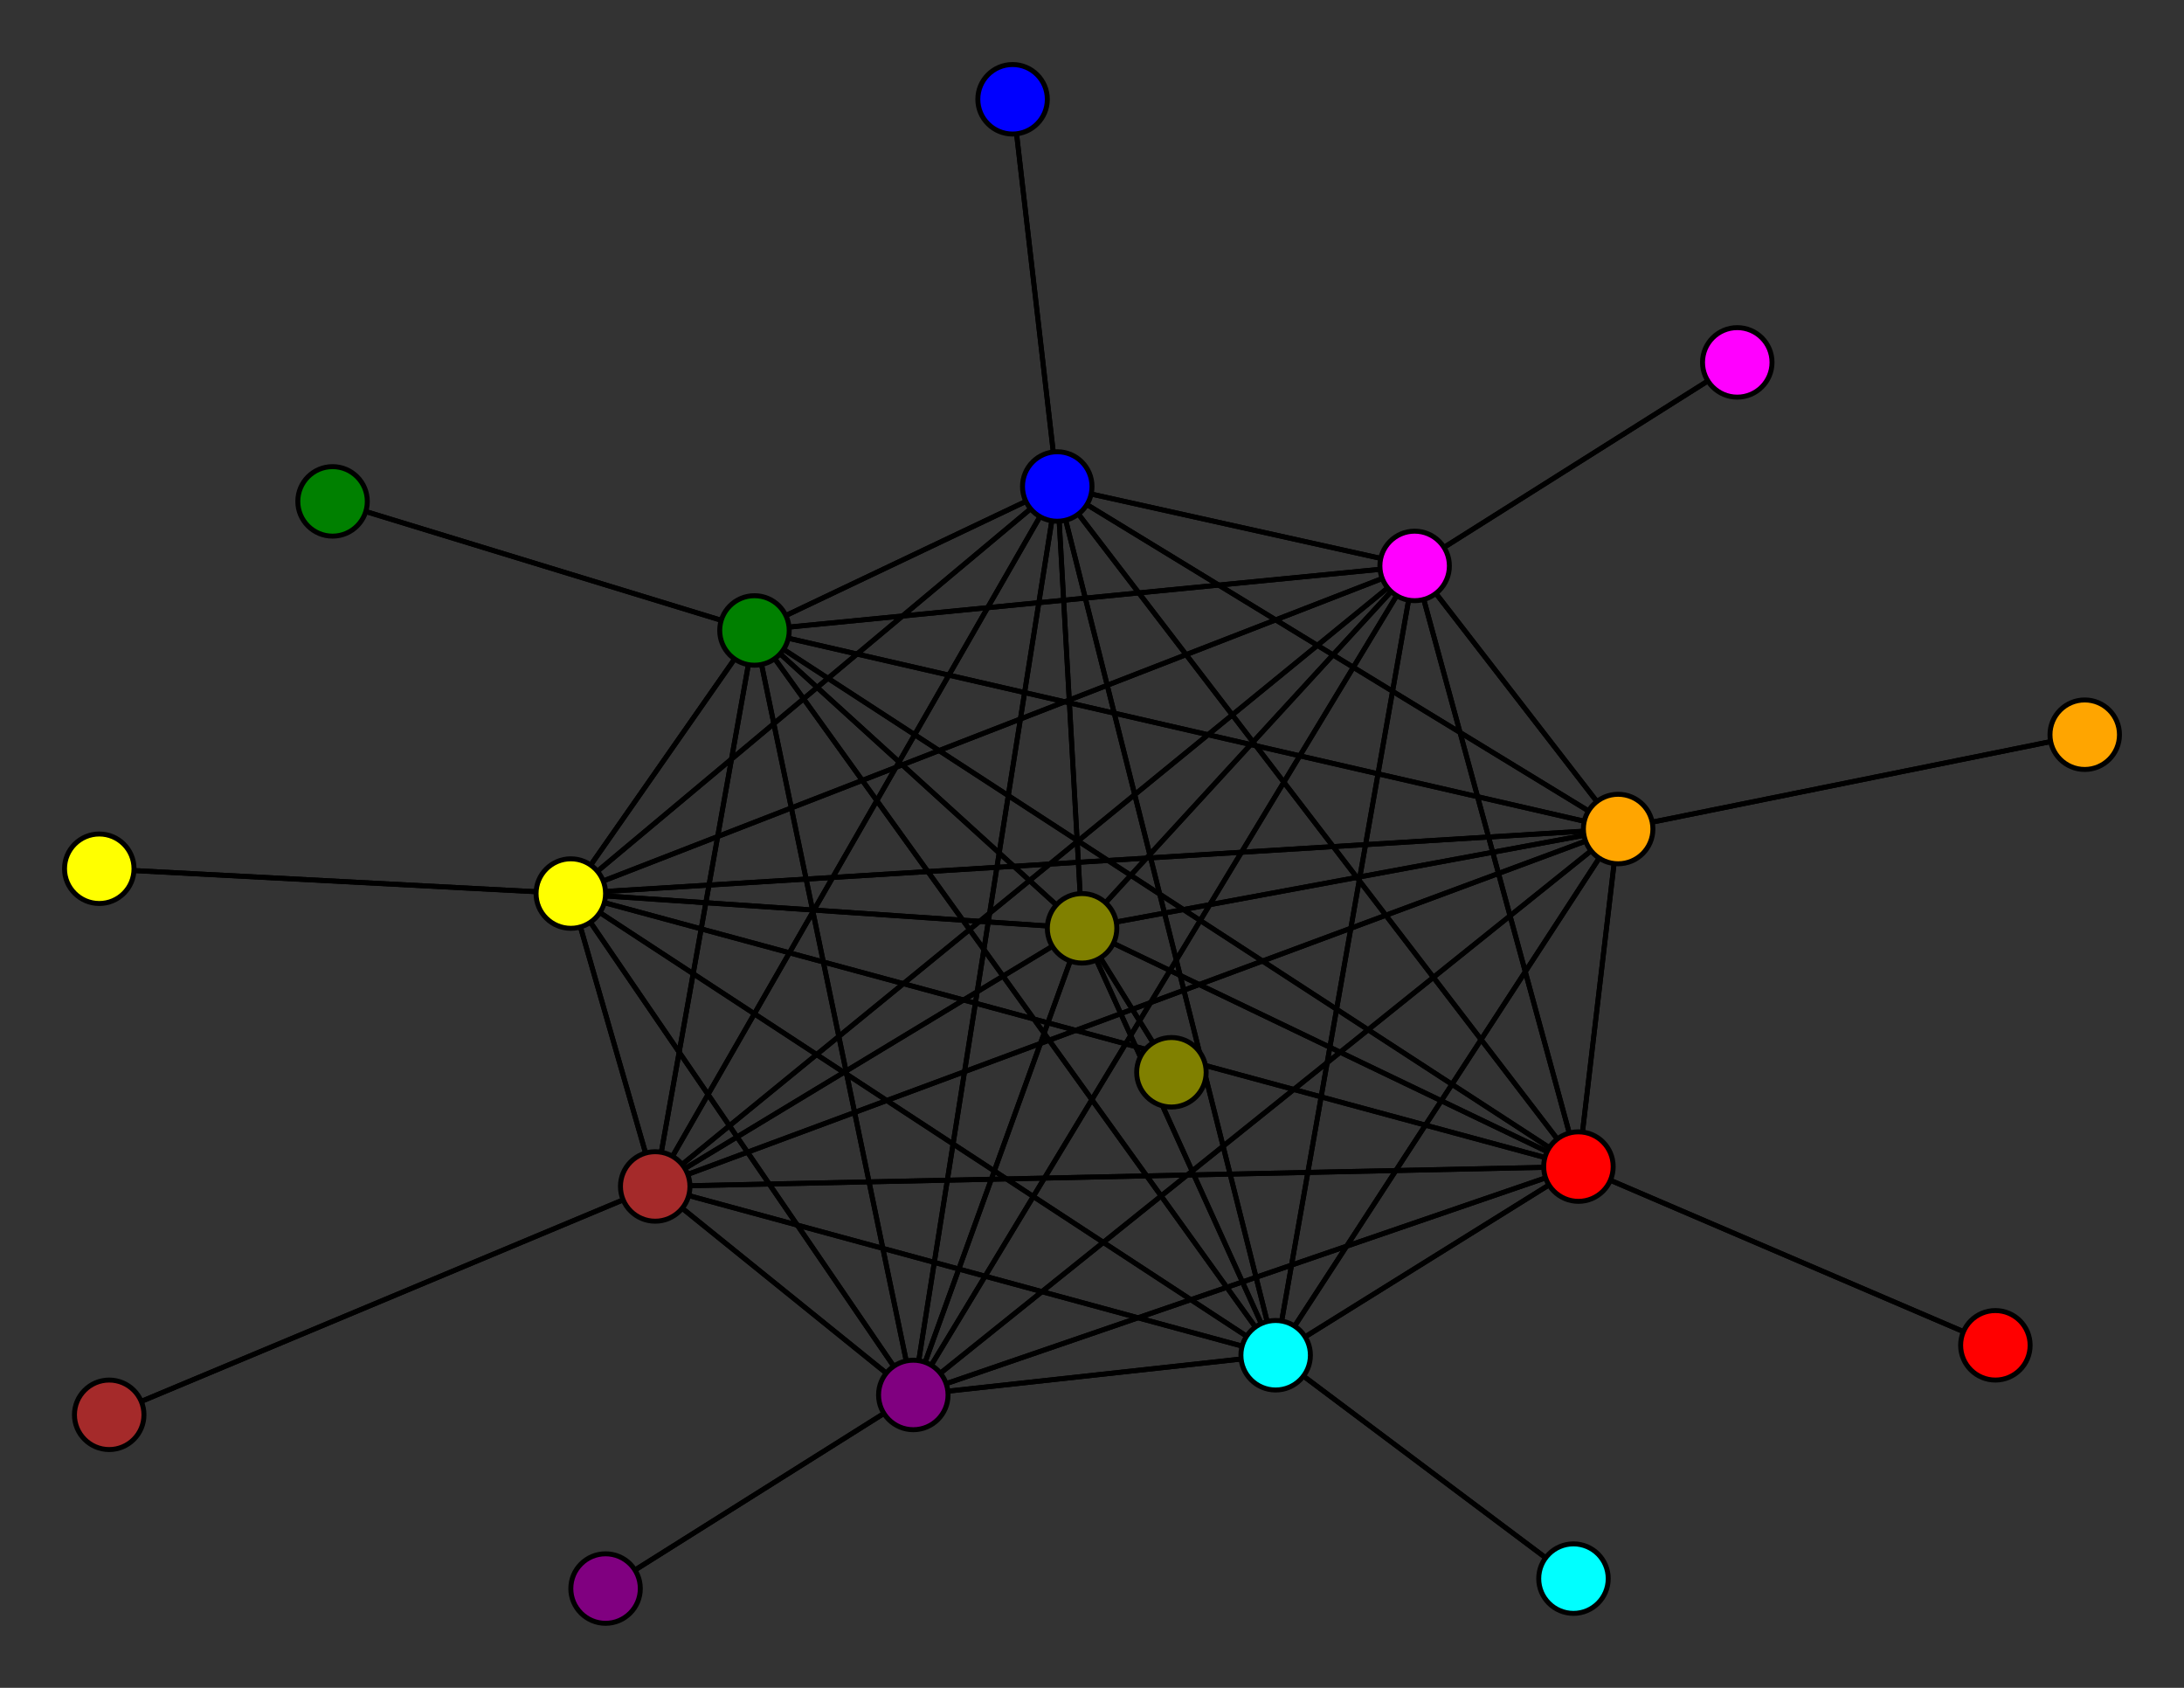 <svg width="440" height="340" xmlns="http://www.w3.org/2000/svg">
<rect width="100%" height="100%" fill="#333333" stroke="none"/>
<path stroke-width="1" stroke="black" d="M 204 20 213 98"/>
<path stroke-width="1" stroke="black" d="M 218 187 318 235"/>
<path stroke-width="1" stroke="black" d="M 218 187 213 98"/>
<path stroke-width="1" stroke="black" d="M 236 216 218 187"/>
<path stroke-width="1" stroke="black" d="M 285 114 132 239"/>
<path stroke-width="1" stroke="black" d="M 285 114 257 273"/>
<path stroke-width="1" stroke="black" d="M 285 114 218 187"/>
<path stroke-width="1" stroke="black" d="M 285 114 350 73"/>
<path stroke-width="1" stroke="black" d="M 285 114 115 180"/>
<path stroke-width="1" stroke="black" d="M 285 114 184 281"/>
<path stroke-width="1" stroke="black" d="M 285 114 326 167"/>
<path stroke-width="1" stroke="black" d="M 285 114 152 127"/>
<path stroke-width="1" stroke="black" d="M 285 114 318 235"/>
<path stroke-width="1" stroke="black" d="M 285 114 213 98"/>
<path stroke-width="1" stroke="black" d="M 350 73 285 114"/>
<path stroke-width="1" stroke="black" d="M 115 180 132 239"/>
<path stroke-width="1" stroke="black" d="M 115 180 257 273"/>
<path stroke-width="1" stroke="black" d="M 115 180 218 187"/>
<path stroke-width="1" stroke="black" d="M 115 180 285 114"/>
<path stroke-width="1" stroke="black" d="M 115 180 20 175"/>
<path stroke-width="1" stroke="black" d="M 115 180 184 281"/>
<path stroke-width="1" stroke="black" d="M 115 180 326 167"/>
<path stroke-width="1" stroke="black" d="M 115 180 152 127"/>
<path stroke-width="1" stroke="black" d="M 115 180 318 235"/>
<path stroke-width="1" stroke="black" d="M 218 187 152 127"/>
<path stroke-width="1" stroke="black" d="M 218 187 326 167"/>
<path stroke-width="1" stroke="black" d="M 218 187 184 281"/>
<path stroke-width="1" stroke="black" d="M 218 187 115 180"/>
<path stroke-width="1" stroke="black" d="M 132 239 218 187"/>
<path stroke-width="1" stroke="black" d="M 132 239 285 114"/>
<path stroke-width="1" stroke="black" d="M 132 239 115 180"/>
<path stroke-width="1" stroke="black" d="M 132 239 184 281"/>
<path stroke-width="1" stroke="black" d="M 132 239 326 167"/>
<path stroke-width="1" stroke="black" d="M 132 239 152 127"/>
<path stroke-width="1" stroke="black" d="M 132 239 318 235"/>
<path stroke-width="1" stroke="black" d="M 132 239 213 98"/>
<path stroke-width="1" stroke="black" d="M 22 285 132 239"/>
<path stroke-width="1" stroke="black" d="M 257 273 132 239"/>
<path stroke-width="1" stroke="black" d="M 257 273 317 318"/>
<path stroke-width="1" stroke="black" d="M 115 180 213 98"/>
<path stroke-width="1" stroke="black" d="M 257 273 218 187"/>
<path stroke-width="1" stroke="black" d="M 257 273 115 180"/>
<path stroke-width="1" stroke="black" d="M 257 273 184 281"/>
<path stroke-width="1" stroke="black" d="M 257 273 326 167"/>
<path stroke-width="1" stroke="black" d="M 257 273 152 127"/>
<path stroke-width="1" stroke="black" d="M 257 273 318 235"/>
<path stroke-width="1" stroke="black" d="M 257 273 213 98"/>
<path stroke-width="1" stroke="black" d="M 317 318 257 273"/>
<path stroke-width="1" stroke="black" d="M 218 187 132 239"/>
<path stroke-width="1" stroke="black" d="M 218 187 257 273"/>
<path stroke-width="1" stroke="black" d="M 218 187 236 216"/>
<path stroke-width="1" stroke="black" d="M 218 187 285 114"/>
<path stroke-width="1" stroke="black" d="M 257 273 285 114"/>
<path stroke-width="1" stroke="black" d="M 20 175 115 180"/>
<path stroke-width="1" stroke="black" d="M 184 281 132 239"/>
<path stroke-width="1" stroke="black" d="M 184 281 257 273"/>
<path stroke-width="1" stroke="black" d="M 152 127 318 235"/>
<path stroke-width="1" stroke="black" d="M 152 127 213 98"/>
<path stroke-width="1" stroke="black" d="M 67 101 152 127"/>
<path stroke-width="1" stroke="black" d="M 318 235 132 239"/>
<path stroke-width="1" stroke="black" d="M 318 235 257 273"/>
<path stroke-width="1" stroke="black" d="M 318 235 218 187"/>
<path stroke-width="1" stroke="black" d="M 318 235 285 114"/>
<path stroke-width="1" stroke="black" d="M 318 235 115 180"/>
<path stroke-width="1" stroke="black" d="M 318 235 184 281"/>
<path stroke-width="1" stroke="black" d="M 318 235 326 167"/>
<path stroke-width="1" stroke="black" d="M 318 235 152 127"/>
<path stroke-width="1" stroke="black" d="M 152 127 67 101"/>
<path stroke-width="1" stroke="black" d="M 318 235 402 271"/>
<path stroke-width="1" stroke="black" d="M 402 271 318 235"/>
<path stroke-width="1" stroke="black" d="M 213 98 132 239"/>
<path stroke-width="1" stroke="black" d="M 213 98 257 273"/>
<path stroke-width="1" stroke="black" d="M 213 98 218 187"/>
<path stroke-width="1" stroke="black" d="M 213 98 285 114"/>
<path stroke-width="1" stroke="black" d="M 213 98 115 180"/>
<path stroke-width="1" stroke="black" d="M 213 98 184 281"/>
<path stroke-width="1" stroke="black" d="M 213 98 326 167"/>
<path stroke-width="1" stroke="black" d="M 213 98 152 127"/>
<path stroke-width="1" stroke="black" d="M 213 98 318 235"/>
<path stroke-width="1" stroke="black" d="M 213 98 204 20"/>
<path stroke-width="1" stroke="black" d="M 318 235 213 98"/>
<path stroke-width="1" stroke="black" d="M 132 239 257 273"/>
<path stroke-width="1" stroke="black" d="M 152 127 326 167"/>
<path stroke-width="1" stroke="black" d="M 152 127 115 180"/>
<path stroke-width="1" stroke="black" d="M 184 281 218 187"/>
<path stroke-width="1" stroke="black" d="M 184 281 285 114"/>
<path stroke-width="1" stroke="black" d="M 184 281 115 180"/>
<path stroke-width="1" stroke="black" d="M 184 281 122 320"/>
<path stroke-width="1" stroke="black" d="M 184 281 326 167"/>
<path stroke-width="1" stroke="black" d="M 184 281 152 127"/>
<path stroke-width="1" stroke="black" d="M 184 281 318 235"/>
<path stroke-width="1" stroke="black" d="M 184 281 213 98"/>
<path stroke-width="1" stroke="black" d="M 122 320 184 281"/>
<path stroke-width="1" stroke="black" d="M 326 167 132 239"/>
<path stroke-width="1" stroke="black" d="M 326 167 257 273"/>
<path stroke-width="1" stroke="black" d="M 152 127 184 281"/>
<path stroke-width="1" stroke="black" d="M 326 167 218 187"/>
<path stroke-width="1" stroke="black" d="M 326 167 115 180"/>
<path stroke-width="1" stroke="black" d="M 326 167 184 281"/>
<path stroke-width="1" stroke="black" d="M 326 167 420 148"/>
<path stroke-width="1" stroke="black" d="M 326 167 152 127"/>
<path stroke-width="1" stroke="black" d="M 326 167 318 235"/>
<path stroke-width="1" stroke="black" d="M 326 167 213 98"/>
<path stroke-width="1" stroke="black" d="M 420 148 326 167"/>
<path stroke-width="1" stroke="black" d="M 152 127 132 239"/>
<path stroke-width="1" stroke="black" d="M 152 127 257 273"/>
<path stroke-width="1" stroke="black" d="M 152 127 218 187"/>
<path stroke-width="1" stroke="black" d="M 152 127 285 114"/>
<path stroke-width="1" stroke="black" d="M 326 167 285 114"/>
<path stroke-width="1" stroke="black" d="M 132 239 22 285"/>
<circle cx="204" cy="20" r="7.0" style="fill:blue;stroke:black;stroke-width:1.0"/>
<circle cx="213" cy="98" r="7.0" style="fill:blue;stroke:black;stroke-width:1.0"/>
<circle cx="402" cy="271" r="7.0" style="fill:red;stroke:black;stroke-width:1.0"/>
<circle cx="318" cy="235" r="7.0" style="fill:red;stroke:black;stroke-width:1.0"/>
<circle cx="67" cy="101" r="7.0" style="fill:green;stroke:black;stroke-width:1.0"/>
<circle cx="152" cy="127" r="7.0" style="fill:green;stroke:black;stroke-width:1.0"/>
<circle cx="420" cy="148" r="7.0" style="fill:orange;stroke:black;stroke-width:1.0"/>
<circle cx="326" cy="167" r="7.0" style="fill:orange;stroke:black;stroke-width:1.0"/>
<circle cx="122" cy="320" r="7.0" style="fill:purple;stroke:black;stroke-width:1.0"/>
<circle cx="184" cy="281" r="7.0" style="fill:purple;stroke:black;stroke-width:1.0"/>
<circle cx="20" cy="175" r="7.0" style="fill:yellow;stroke:black;stroke-width:1.0"/>
<circle cx="115" cy="180" r="7.0" style="fill:yellow;stroke:black;stroke-width:1.0"/>
<circle cx="350" cy="73" r="7.0" style="fill:fuchsia;stroke:black;stroke-width:1.0"/>
<circle cx="285" cy="114" r="7.0" style="fill:fuchsia;stroke:black;stroke-width:1.0"/>
<circle cx="236" cy="216" r="7.0" style="fill:olive;stroke:black;stroke-width:1.0"/>
<circle cx="218" cy="187" r="7.0" style="fill:olive;stroke:black;stroke-width:1.0"/>
<circle cx="317" cy="318" r="7.0" style="fill:aqua;stroke:black;stroke-width:1.0"/>
<circle cx="257" cy="273" r="7.0" style="fill:aqua;stroke:black;stroke-width:1.0"/>
<circle cx="22" cy="285" r="7.0" style="fill:brown;stroke:black;stroke-width:1.0"/>
<circle cx="132" cy="239" r="7.0" style="fill:brown;stroke:black;stroke-width:1.0"/>
</svg>

